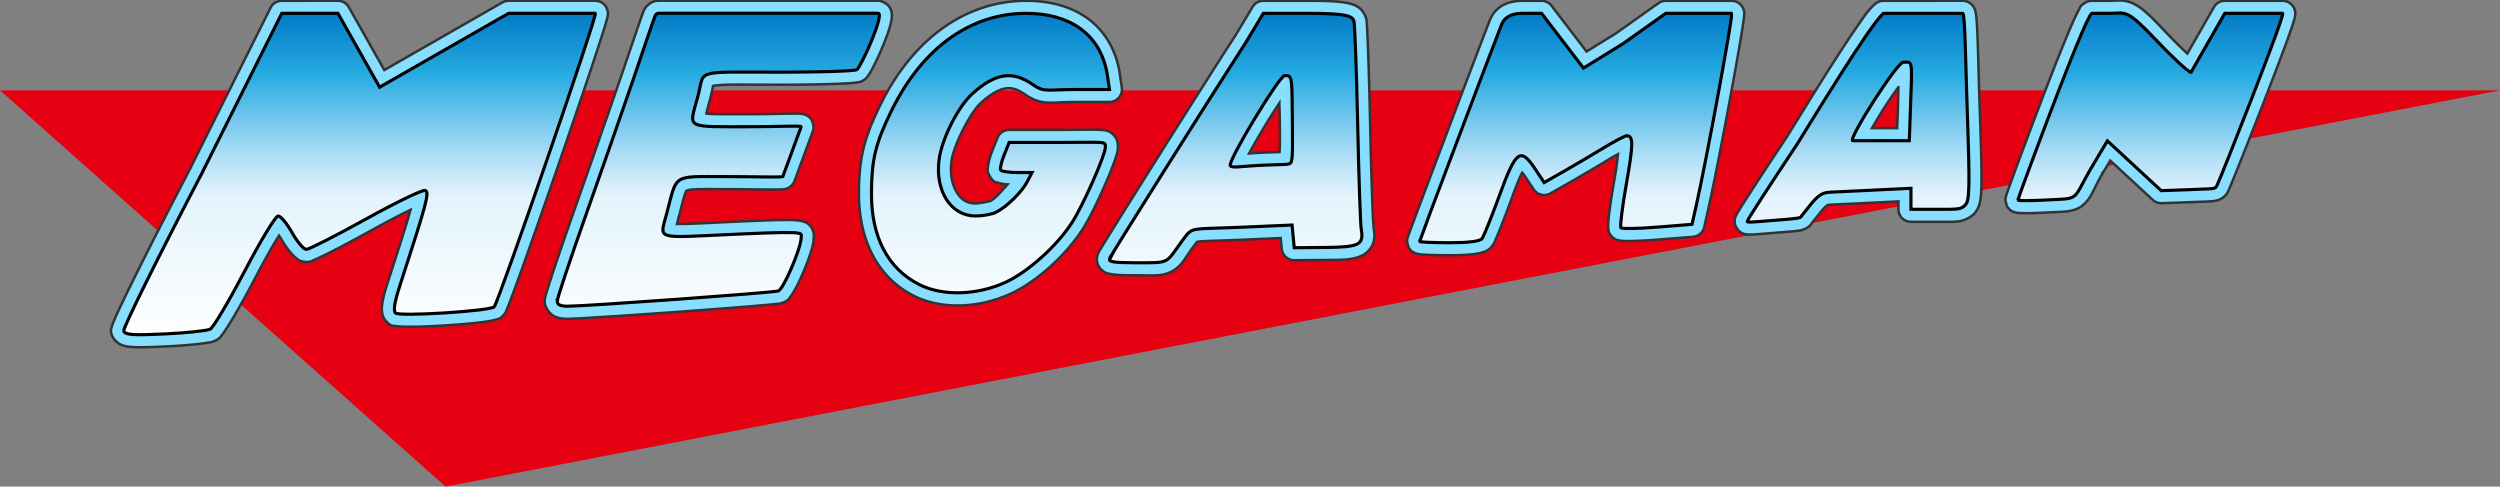 <?xml version="1.0" encoding="UTF-8" standalone="no"?>
<!-- Created with Inkscape (http://www.inkscape.org/) -->

<svg
   xmlns:dc="http://purl.org/dc/elements/1.1/"
   xmlns:cc="http://creativecommons.org/ns#"
   xmlns:rdf="http://www.w3.org/1999/02/22-rdf-syntax-ns#"
   xmlns:svg="http://www.w3.org/2000/svg"
   xmlns="http://www.w3.org/2000/svg"
   xmlns:xlink="http://www.w3.org/1999/xlink"
   xmlns:sodipodi="http://sodipodi.sourceforge.net/DTD/sodipodi-0.dtd"
   xmlns:inkscape="http://www.inkscape.org/namespaces/inkscape"
   width="210.514mm"
   height="40.977mm"
   viewBox="0 0 210.514 40.977"
   version="1.1"
   id="svg5331"
   inkscape:version="0.92.0 r15299"
   sodipodi:docname="megaman logo udb red.svg">
  <rect x="0" y="0" width="210.514" height="40.977" fill="#808080" stroke="none"/>
  <defs
     id="defs5325">
    <linearGradient
       inkscape:collect="always"
       xlink:href="#linearGradient4625"
       id="linearGradient4639"
       gradientUnits="userSpaceOnUse"
       x1="48.567"
       y1="311.69"
       x2="48.567"
       y2="338.361"
       gradientTransform="matrix(1.033,0,0,1.033,-707.822,-509.123)" />
    <linearGradient
       inkscape:collect="always"
       id="linearGradient4625">
      <stop
         style="stop-color:#027ac6;stop-opacity:1"
         offset="0"
         id="stop4621" />
      <stop
         id="stop4633"
         offset="0.187"
         style="stop-color:#26aae1;stop-opacity:1" />
      <stop
         id="stop4629"
         offset="0.444"
         style="stop-color:#b1dff6;stop-opacity:1" />
      <stop
         style="stop-color:#e3f3fc;stop-opacity:1"
         offset="0.561"
         id="stop4631" />
      <stop
         style="stop-color:#ffffff;stop-opacity:1"
         offset="1"
         id="stop4623" />
    </linearGradient>
  </defs>
  <sodipodi:namedview
     id="base"
     pagecolor="#ffffff"
     bordercolor="#666666"
     borderopacity="1.0"
     inkscape:pageopacity="0.0"
     inkscape:pageshadow="2"
     inkscape:zoom="1.4"
     inkscape:cx="301.0168"
     inkscape:cy="13.528395"
     inkscape:document-units="mm"
     inkscape:current-layer="layer1"
     showgrid="false"
     fit-margin-top="0"
     fit-margin-left="0"
     fit-margin-right="0"
     fit-margin-bottom="0"
     inkscape:window-width="1920"
     inkscape:window-height="1137"
     inkscape:window-x="1912"
     inkscape:window-y="-8"
     inkscape:window-maximized="1" />
  <g
     inkscape:label="Layer 1"
     inkscape:groupmode="layer"
     id="layer1"
     transform="translate(684.533,188.191)">
    <g
       id="g4507">
      <path
         sodipodi:nodetypes="cccc"
         inkscape:connector-curvature="0"
         id="path4641"
         d="m -684.533,-180.584 37.521,33.37 172.993,-33.37 z"
         style="fill:#e70012;fill-opacity:1;fill-rule:evenodd;stroke:none;stroke-width:0.265px;stroke-linecap:butt;stroke-linejoin:miter;stroke-opacity:1" />
      <path
         style="fill:#88deff;fill-opacity:1;stroke:#333333;stroke-width:0.212;stroke-miterlimit:4;stroke-dasharray:none"
         d="m -505.944,-188.149 c -0.317,-0.01 -0.555,0.017 -0.823,0.024 -0.001,4e-5 -0.003,-3e-5 -0.004,0 h -1.623 c -0.194,3.9e-4 -0.388,0.057 -0.553,0.159 -0.487,0.301 -0.442,0.446 -0.529,0.597 -0.1,0.173 -0.201,0.376 -0.321,0.632 -0.241,0.512 -0.55,1.233 -0.947,2.204 -0.793,1.942 -1.927,4.879 -3.469,8.997 -0.383,1.022 -0.73,1.962 -0.983,2.66 -0.127,0.349 -0.23,0.637 -0.303,0.848 -0.036,0.105 -0.066,0.189 -0.089,0.26 -0.012,0.036 -0.022,0.066 -0.032,0.103 -0.005,0.019 -0.01,0.041 -0.018,0.075 -0.003,0.015 -0.008,0.035 -0.014,0.069 -0.004,0.024 -0.007,0.063 -0.01,0.101 -0.003,0.038 -0.006,0.076 -0.006,0.077 v 0.002 c 0,0.001 0.119,0.485 0.119,0.486 1.3e-4,2.5e-4 0.021,0.034 0.042,0.069 0.022,0.035 0.045,0.074 0.067,0.101 0.037,0.047 0.072,0.085 0.107,0.117 0.135,0.127 0.238,0.172 0.305,0.202 0.139,0.062 0.213,0.071 0.264,0.081 0.113,0.022 0.184,0.027 0.264,0.032 0.163,0.011 0.349,0.015 0.573,0.014 0.448,-0.001 1.04,-0.02 1.693,-0.054 0.761,-0.041 1.271,-0.048 1.732,-0.099 0.463,-0.051 0.974,-0.187 1.366,-0.527 0.386,-0.333 0.6,-0.672 0.825,-1.106 0.226,-0.434 0.465,-0.967 0.908,-1.707 a 0.058,0.058 0 0 0 0.002,-0.002 l 0.561,-0.936 3.578,3.308 c 0.202,0.187 0.48,0.29 0.755,0.281 l 2.196,-0.079 c 0.003,2e-5 0.006,2e-5 0.01,0 a 0.058,0.058 0 0 0 0.002,0 c 1.215,-0.058 1.73,-0.045 2.19,-0.103 0.232,-0.029 0.57,-0.108 0.852,-0.361 0.138,-0.125 0.223,-0.236 0.276,-0.327 0.053,-0.091 0.078,-0.165 0.093,-0.194 0.122,-0.238 0.188,-0.423 0.365,-0.856 0.177,-0.433 0.413,-1.017 0.686,-1.701 0.547,-1.369 1.245,-3.141 1.929,-4.902 0.684,-1.761 1.353,-3.509 1.843,-4.839 0.245,-0.665 0.444,-1.225 0.581,-1.641 0.069,-0.208 0.122,-0.377 0.161,-0.529 0.019,-0.074 0.037,-0.143 0.052,-0.246 0.007,-0.05 0.018,-0.112 0.014,-0.226 -0.002,-0.056 -0.006,-0.131 -0.036,-0.244 -0.015,-0.057 -0.038,-0.127 -0.079,-0.208 -0.025,-0.049 -0.072,-0.111 -0.115,-0.168 -0.021,-0.028 -0.04,-0.054 -0.054,-0.073 -0.007,-0.009 -0.014,-0.017 -0.018,-0.022 -0.004,-0.005 -0.012,-0.012 -0.012,-0.012 -0.195,-0.195 -0.469,-0.311 -0.745,-0.311 h -4.88 c -0.185,2.8e-4 -0.369,0.05 -0.529,0.143 -0.16,0.093 -0.294,0.229 -0.385,0.39 l -2.238,3.909 c -0.497,-0.46 -1.148,-1.105 -1.82,-1.814 -1.272,-1.341 -1.917,-1.987 -2.662,-2.367 -0.376,-0.192 -0.785,-0.274 -1.116,-0.285 z m -123.092,0.016 a 0.058,0.058 0 0 0 -0.01,0.004 c -0.002,-1e-5 -0.002,0 -0.004,0 -0.105,7e-5 -0.245,0.008 -0.383,0.049 -0.279,0.08 -0.631,0.314 -0.827,0.662 -0.116,0.206 -0.108,0.231 -0.149,0.341 -0.044,0.116 -0.094,0.257 -0.155,0.43 -0.122,0.345 -0.28,0.806 -0.46,1.334 -0.361,1.056 -0.812,2.39 -1.231,3.612 -0.839,2.444 -2.613,7.523 -3.939,11.275 -0.666,1.883 -1.271,3.644 -1.711,4.967 -0.22,0.661 -0.398,1.213 -0.525,1.623 -0.063,0.205 -0.116,0.372 -0.153,0.511 -0.019,0.069 -0.034,0.131 -0.048,0.196 -0.012,0.053 -0.038,0.091 -0.038,0.305 0,0.256 0.104,0.521 0.256,0.749 0.152,0.228 0.351,0.418 0.555,0.517 0.391,0.189 0.741,0.21 1.114,0.21 0.516,0 1.727,-0.075 3.431,-0.184 1.704,-0.109 3.829,-0.254 5.923,-0.406 2.094,-0.151 4.154,-0.308 5.723,-0.436 0.785,-0.064 1.447,-0.12 1.933,-0.165 0.244,-0.023 0.441,-0.045 0.595,-0.063 0.145,-0.017 0.136,0.018 0.45,-0.079 0.565,-0.174 0.627,-0.415 0.743,-0.569 0.129,-0.172 0.24,-0.352 0.355,-0.557 0.23,-0.41 0.465,-0.91 0.69,-1.435 0.225,-0.525 0.435,-1.069 0.595,-1.564 0.152,-0.47 0.278,-0.842 0.289,-1.32 1.3e-4,3e-5 0.002,0 0.002,0 1.7e-4,-5.4e-4 0.002,-0.009 0.002,-0.012 0.003,-0.021 0.007,-0.056 0.012,-0.135 0.006,-0.089 -0.006,-0.241 -0.052,-0.412 -0.047,-0.171 -0.128,-0.359 -0.27,-0.509 -0.276,-0.291 -0.553,-0.35 -0.755,-0.392 -0.206,-0.042 -0.404,-0.058 -0.656,-0.069 -1.01,-0.041 -2.943,0.037 -7.239,0.244 -1.105,0.053 -1.903,0.086 -2.42,0.079 -0.094,-0.001 -0.125,0.002 -0.137,0.002 -3.8e-4,0 -0.002,-1e-5 -0.002,0 0.044,-0.165 0.078,-0.295 0.153,-0.583 l 0.002,-0.004 v -0.002 a 0.058,0.058 0 0 0 0.002,-0.004 c 0.232,-0.868 0.376,-1.499 0.496,-1.859 0.061,-0.182 0.102,-0.274 0.127,-0.319 0.012,-0.022 0.02,-0.033 0.024,-0.036 0.004,-0.004 8.7e-4,-0.002 0.01,-0.008 -0.009,0.005 0.013,-0.005 0.042,-0.014 0.03,-0.009 0.074,-0.022 0.135,-0.034 0.122,-0.025 0.311,-0.05 0.585,-0.062 0.549,-0.025 1.385,-0.008 2.545,-0.008 1.21,0 2.355,0.019 3.229,0.028 0.437,0.005 0.804,0.006 1.09,0.002 0.143,-0.002 0.265,-0.005 0.377,-0.012 0.094,-0.006 0.134,0.042 0.474,-0.089 0.279,-0.107 0.508,-0.339 0.611,-0.62 l 1.548,-4.2 c 0.06,-0.162 0.06,-0.366 0.024,-0.557 -0.035,-0.191 -0.106,-0.37 -0.202,-0.486 -0.178,-0.216 -0.329,-0.273 -0.414,-0.309 -0.18,-0.077 -0.26,-0.08 -0.323,-0.089 -0.14,-0.02 -0.243,-0.023 -0.367,-0.026 -0.251,-0.006 -0.572,-0.003 -0.965,0.004 -0.786,0.014 -1.85,0.042 -3.005,0.042 -1.399,0 -2.421,0.011 -3.116,-0.01 -0.398,-0.012 -0.495,-0.033 -0.607,-0.054 0.053,-0.215 0.115,-0.455 0.236,-0.904 v -0.002 c 0.208,-0.695 0.281,-1.204 0.331,-1.407 0.068,-0.017 0.205,-0.043 0.448,-0.065 0.26,-0.023 0.622,-0.041 1.094,-0.046 0.974,-0.011 2.389,0.007 4.4,0.006 1.616,-0.001 3.122,-0.028 4.256,-0.067 0.567,-0.019 1.039,-0.042 1.399,-0.069 0.18,-0.013 0.332,-0.028 0.468,-0.046 0.068,-0.009 0.13,-0.019 0.208,-0.036 0.03,-0.007 0.071,-0.007 0.133,-0.026 0.062,-0.019 0.144,-0.056 0.27,-0.137 0.254,-0.163 0.298,-0.267 0.357,-0.345 0.066,-0.088 0.12,-0.171 0.176,-0.262 0.111,-0.183 0.226,-0.396 0.349,-0.64 0.247,-0.487 0.523,-1.094 0.773,-1.699 0.249,-0.605 0.47,-1.2 0.605,-1.715 0.067,-0.256 0.124,-0.482 0.121,-0.791 -10e-4,-0.15 -0.002,-0.355 -0.155,-0.638 -0.082,-0.151 -0.24,-0.296 -0.424,-0.41 -0.184,-0.113 -0.394,-0.194 -0.585,-0.194 h -9.279 -9.154 a 0.058,0.058 0 0 0 -0.006,0 z m -31.769,0.008 c -0.195,-1.7e-4 -0.389,0.055 -0.555,0.157 -0.166,0.102 -0.302,0.252 -0.39,0.426 l -6.732,13.475 a 0.058,0.058 0 0 0 -0.004,0.012 0.058,0.058 0 0 0 0,0.004 c -1.847,3.534 -3.513,6.792 -4.706,9.201 -0.599,1.208 -1.08,2.202 -1.411,2.92 -0.166,0.359 -0.294,0.646 -0.385,0.874 -0.046,0.113 -0.082,0.21 -0.115,0.317 -0.017,0.053 -0.033,0.11 -0.048,0.198 -0.005,0.025 -0.036,0.077 -0.042,0.17 -0.007,0.092 0.012,0.222 0.093,0.432 0.138,0.36 0.497,0.671 0.805,0.795 0.298,0.12 0.564,0.15 0.874,0.172 0.622,0.044 1.466,0.018 2.833,-0.046 0.933,-0.044 1.835,-0.11 2.551,-0.186 0.358,-0.038 0.67,-0.081 0.928,-0.123 0.249,-0.041 0.374,-0.011 0.757,-0.208 0.379,-0.195 0.398,-0.316 0.48,-0.418 0.095,-0.116 0.186,-0.242 0.287,-0.39 0.201,-0.295 0.436,-0.676 0.706,-1.13 0.54,-0.909 1.205,-2.109 1.881,-3.401 0.661,-1.264 1.307,-2.412 1.8,-3.225 0.066,-0.108 0.108,-0.172 0.159,-0.25 0.062,0.087 0.121,0.162 0.18,0.266 0.249,0.443 0.519,0.839 0.795,1.162 0.138,0.161 0.275,0.305 0.444,0.44 0.157,0.126 0.345,0.345 0.882,0.345 0.458,3.2e-4 0.46,-0.087 0.557,-0.125 0.122,-0.047 0.253,-0.103 0.406,-0.174 0.306,-0.14 0.696,-0.332 1.158,-0.567 0.925,-0.471 2.132,-1.115 3.409,-1.822 1.223,-0.678 2.372,-1.275 3.243,-1.697 -0.305,1.094 -0.846,2.822 -1.891,6.03 -0.237,0.727 -0.394,1.292 -0.472,1.776 -0.039,0.242 -0.064,0.465 -0.042,0.718 0.021,0.252 0.085,0.597 0.396,0.908 0.204,0.204 0.342,0.287 0.454,0.319 0.112,0.032 0.187,0.012 0.24,0.022 0.142,0.026 0.268,0.039 0.412,0.049 0.288,0.019 0.632,0.025 1.031,0.022 0.798,-0.007 1.807,-0.049 2.819,-0.113 1.012,-0.064 2.021,-0.148 2.821,-0.242 0.4,-0.047 0.744,-0.096 1.031,-0.151 0.143,-0.028 0.273,-0.058 0.408,-0.099 0.055,-0.017 0.124,-0.015 0.22,-0.054 0.096,-0.039 0.214,-0.117 0.379,-0.291 0.299,-0.313 0.226,-0.335 0.25,-0.387 0.039,-0.084 0.077,-0.173 0.121,-0.281 0.088,-0.215 0.198,-0.5 0.331,-0.854 0.266,-0.707 0.622,-1.682 1.037,-2.844 0.83,-2.322 1.898,-5.379 2.951,-8.432 1.052,-3.053 2.089,-6.099 2.854,-8.403 0.383,-1.152 0.697,-2.117 0.914,-2.811 0.108,-0.347 0.192,-0.625 0.25,-0.836 0.029,-0.105 0.053,-0.191 0.073,-0.283 0.01,-0.045 0.02,-0.09 0.028,-0.165 0.004,-0.037 0.009,-0.086 0.006,-0.17 -10e-4,-0.041 -0.004,-0.097 -0.02,-0.178 -0.011,-0.054 -0.043,-0.131 -0.075,-0.206 -0.016,-0.037 -0.029,-0.073 -0.04,-0.099 -0.006,-0.013 -0.011,-0.023 -0.014,-0.03 -0.002,-0.004 -0.003,-0.006 -0.004,-0.008 -4.7e-4,-0.001 -0.002,-0.003 -0.002,-0.004 l -0.004,-0.006 c -0.094,-0.152 -0.225,-0.28 -0.381,-0.367 -0.156,-0.087 -0.336,-0.135 -0.515,-0.135 h -3.732 -3.576 c -0.183,5.9e-4 -0.364,0.05 -0.523,0.141 l -9.941,5.693 -2.989,-5.298 c -0.091,-0.162 -0.227,-0.3 -0.387,-0.394 -0.16,-0.094 -0.345,-0.143 -0.531,-0.143 z m 62.683,0 c -4.915,-0.002 -9.45,3.024 -12.278,8.767 -1.385,2.812 -1.797,4.508 -1.806,7.445 -0.013,3.952 1.59,7.099 4.605,8.623 2.361,1.194 5.53,1.055 8.216,-0.192 2.174,-1.009 4.622,-3.239 6.014,-5.409 0.546,-0.85 1.234,-2.264 1.83,-3.612 0.298,-0.675 0.566,-1.325 0.767,-1.867 0.1,-0.271 0.184,-0.514 0.248,-0.733 0.062,-0.214 0.125,-0.372 0.125,-0.696 0,-0.048 0.007,-0.134 -0.012,-0.297 -0.02,-0.169 -0.1,-0.463 -0.313,-0.698 -0.416,-0.46 -0.826,-0.438 -1.134,-0.458 -0.637,-0.043 -1.59,-0.002 -3.647,-0.002 h -4.05 c -0.209,9e-5 -0.418,0.065 -0.591,0.182 -0.173,0.117 -0.31,0.286 -0.387,0.48 l -0.424,1.055 c -0.135,0.336 -0.239,0.663 -0.309,0.961 -0.035,0.149 -0.062,0.291 -0.075,0.452 -0.005,0.067 -0.035,0.15 -0.028,0.274 0.007,0.125 0.052,0.286 0.194,0.519 0.165,0.273 0.308,0.398 0.434,0.46 0.126,0.062 0.229,0.058 0.295,0.079 0.163,0.052 0.314,0.08 0.474,0.105 0.089,0.014 0.187,0.018 0.283,0.022 -0.496,0.565 -1.053,1.201 -1.441,1.403 -0.005,0.001 -0.012,0.002 -0.02,0.004 -0.022,0.005 -0.054,0.011 -0.095,0.02 -0.083,0.018 -0.199,0.045 -0.331,0.071 -0.263,0.052 -0.589,0.105 -0.813,0.105 -0.683,0 -1.166,-0.29 -1.556,-0.898 -0.388,-0.605 -0.613,-1.546 -0.462,-2.672 0.09,-0.67 0.492,-1.705 0.979,-2.662 0.487,-0.957 1.062,-1.843 1.479,-2.22 0.882,-0.797 1.562,-1.148 2.075,-1.229 0.517,-0.081 0.975,0.032 1.679,0.521 0.587,0.407 1.215,0.646 1.847,0.67 0.624,0.024 1.25,-0.05 2.529,-0.05 h 2.712 c 0.302,-1.9e-4 0.6,-0.139 0.797,-0.367 0.197,-0.229 0.288,-0.543 0.244,-0.842 l -0.18,-1.225 a 0.058,0.058 0 0 0 0,-0.002 c -6.9e-4,-0.004 -10e-4,-0.008 -0.002,-0.012 -0.314,-1.963 -1.268,-3.548 -2.676,-4.575 -1.407,-1.027 -3.209,-1.498 -5.195,-1.499 z m 19.967,0 c -0.181,1.9e-4 -0.361,0.048 -0.519,0.137 -0.157,0.089 -0.292,0.22 -0.385,0.375 l -1.413,2.357 c -1.633,2.525 -4.468,6.988 -6.922,10.88 -1.23,1.951 -2.362,3.756 -3.197,5.096 -0.417,0.67 -0.761,1.225 -1.005,1.625 -0.122,0.2 -0.22,0.36 -0.293,0.482 -0.036,0.061 -0.065,0.113 -0.091,0.159 -0.021,0.037 -0.035,0.033 -0.101,0.206 -0.051,0.133 -0.108,0.329 -0.081,0.585 0.028,0.262 0.172,0.543 0.347,0.716 0.337,0.333 0.62,0.358 0.854,0.4 0.483,0.087 1.05,0.097 2.02,0.097 0.77,0 1.339,0.028 1.822,0 0.484,-0.028 0.883,-0.116 1.3,-0.347 0.416,-0.231 0.682,-0.507 0.936,-0.852 0.255,-0.344 0.5,-0.758 0.886,-1.275 0.091,-0.122 0.158,-0.204 0.204,-0.258 0.023,-0.027 0.041,-0.048 0.052,-0.061 0.006,-0.006 0.009,-0.011 0.012,-0.014 3e-5,-2e-5 -1.5e-4,-0.002 0,-0.002 2.5e-4,-1.3e-4 0.002,1.7e-4 0.002,0 0.012,-0.004 0.054,-0.015 0.155,-0.03 0.393,-0.059 1.485,-0.061 3.61,-0.153 l 3.269,-0.143 0.089,0.916 c 0.025,0.259 0.152,0.506 0.345,0.68 0.193,0.174 0.452,0.274 0.712,0.272 l 2.628,-0.022 c 1.446,-0.013 2.297,0.022 3.13,-0.4 0.427,-0.216 0.814,-0.68 0.928,-1.148 0.107,-0.438 0.056,-0.806 -0.008,-1.169 4e-5,-1.6e-4 0.002,-0.006 0.002,-0.006 1.3e-4,-8.7e-4 -3e-5,-0.009 0,-0.012 6e-5,-0.006 4.1e-4,-0.012 0,-0.02 -0.002,-0.031 -0.006,-0.089 -0.012,-0.165 -0.012,-0.153 -0.031,-0.383 -0.042,-0.628 -0.024,-0.49 -0.051,-1.163 -0.079,-1.964 -0.055,-1.601 -0.113,-3.719 -0.161,-5.96 -0.048,-2.249 -0.107,-4.347 -0.163,-5.923 -0.028,-0.788 -0.057,-1.445 -0.083,-1.929 -0.013,-0.242 -0.024,-0.44 -0.036,-0.597 -0.012,-0.149 0.016,-0.169 -0.069,-0.468 -0.07,-0.248 -0.267,-0.614 -0.571,-0.844 -0.298,-0.225 -0.618,-0.326 -0.971,-0.4 -0.707,-0.147 -1.671,-0.194 -3.358,-0.194 z m 21.844,0 c -0.784,-4.3e-4 -1.429,0.185 -1.907,0.519 -0.478,0.334 -0.735,0.787 -0.858,1.098 -0.422,1.069 -2.138,5.59 -3.762,9.885 -0.812,2.148 -1.6,4.233 -2.184,5.788 -0.292,0.778 -0.531,1.422 -0.7,1.877 -0.084,0.227 -0.151,0.407 -0.198,0.535 -0.024,0.065 -0.04,0.117 -0.054,0.157 -0.006,0.018 -0.014,0.035 -0.022,0.06 -0.003,0.011 -0.009,0.023 -0.016,0.049 -0.003,0.012 -0.007,0.03 -0.014,0.061 -0.003,0.015 -0.005,0.03 -0.008,0.052 -0.003,0.022 -0.005,0.047 -0.008,0.073 -0.005,0.051 -0.01,0.105 -0.01,0.105 0,9.7e-4 0.139,0.522 0.139,0.523 1.3e-4,2.4e-4 0.021,0.033 0.044,0.067 0.023,0.034 0.049,0.073 0.071,0.099 0.038,0.044 0.074,0.08 0.107,0.109 0.131,0.115 0.224,0.152 0.283,0.178 0.125,0.055 0.19,0.066 0.238,0.077 0.105,0.023 0.176,0.032 0.258,0.04 0.166,0.018 0.363,0.032 0.601,0.042 0.477,0.022 1.112,0.034 1.812,0.034 0.859,0 1.538,-0.029 2.077,-0.097 0.269,-0.034 0.504,-0.078 0.739,-0.153 0.228,-0.073 0.513,-0.154 0.791,-0.523 0.23,-0.306 0.223,-0.382 0.321,-0.603 0.101,-0.228 0.221,-0.517 0.357,-0.856 0.272,-0.677 0.607,-1.553 0.942,-2.472 0.341,-0.934 0.618,-1.642 0.84,-2.111 0.05,-0.105 0.061,-0.111 0.079,-0.137 0.067,0.078 0.108,0.116 0.22,0.285 l 0.745,1.126 c 0.146,0.221 0.377,0.382 0.634,0.444 0.257,0.061 0.537,0.022 0.767,-0.109 l 1.582,-0.898 c 0.887,-0.503 2.389,-1.386 3.372,-1.984 0.272,-0.166 0.502,-0.292 0.739,-0.424 -0.049,0.517 -0.112,1.099 -0.329,2.331 -0.174,0.985 -0.314,1.899 -0.4,2.595 -0.043,0.348 -0.073,0.639 -0.087,0.878 -0.007,0.119 -0.011,0.224 -0.006,0.345 0.002,0.059 0.006,0.125 0.026,0.226 0.007,0.036 0.004,0.109 0.038,0.206 0.035,0.097 0.107,0.216 0.264,0.373 0.12,0.12 0.214,0.185 0.293,0.222 0.078,0.037 0.14,0.047 0.178,0.059 0.091,0.028 0.153,0.036 0.208,0.044 0.112,0.017 0.208,0.025 0.313,0.03 0.21,0.01 0.458,0.008 0.751,0.002 0.587,-0.013 1.344,-0.054 2.161,-0.119 l 2.91,-0.232 c 0.223,-0.018 0.441,-0.108 0.609,-0.254 0.169,-0.146 0.288,-0.349 0.337,-0.567 l 0.347,-1.548 c 0.46,-2.046 1.235,-6.044 1.887,-9.58 0.326,-1.768 0.619,-3.416 0.825,-4.642 0.103,-0.613 0.183,-1.12 0.236,-1.491 0.026,-0.185 0.048,-0.334 0.061,-0.462 0.006,-0.063 0.012,-0.12 0.014,-0.196 8.8e-4,-0.036 0.002,-0.08 -0.004,-0.151 -0.003,-0.036 -0.009,-0.081 -0.024,-0.149 -0.007,-0.034 -0.017,-0.076 -0.036,-0.129 -0.012,-0.033 -0.035,-0.079 -0.057,-0.121 -0.021,-0.042 -0.042,-0.08 -0.042,-0.081 -0.094,-0.152 -0.225,-0.28 -0.381,-0.367 -0.156,-0.087 -0.336,-0.135 -0.515,-0.135 h -5.55 c -0.217,4.4e-4 -0.435,0.071 -0.612,0.198 l -3.576,2.537 -2.484,1.536 -2.946,-3.855 c -0.196,-0.256 -0.515,-0.416 -0.838,-0.416 z m 30.375,0 c -0.24,-5e-5 -0.48,0.086 -0.666,0.238 -0.578,0.471 -0.98,1.104 -1.633,2.048 -0.654,0.946 -1.42,2.126 -2.19,3.334 -1.539,2.415 -3.087,4.953 -3.657,5.865 -1.157,1.738 -2.209,3.34 -2.975,4.523 -0.385,0.595 -0.698,1.085 -0.918,1.439 -0.11,0.177 -0.196,0.317 -0.262,0.43 -0.033,0.056 -0.062,0.106 -0.091,0.161 -0.014,0.027 -0.027,0.055 -0.049,0.105 -0.011,0.025 -0.024,0.057 -0.04,0.109 -0.008,0.026 -0.018,0.059 -0.028,0.107 -0.006,0.031 -0.012,0.08 -0.016,0.125 -0.004,0.046 -0.008,0.09 -0.008,0.091 0,0.216 0.085,0.42 0.194,0.585 0.109,0.165 0.24,0.291 0.349,0.355 0.201,0.118 0.331,0.132 0.42,0.147 0.188,0.032 0.307,0.028 0.43,0.024 0.25,-0.007 0.514,-0.032 0.801,-0.054 l 2.248,-0.178 c 0.008,-6.3e-4 0.016,-0.001 0.024,-0.002 0.61,-0.062 0.854,-0.06 1.215,-0.153 0.189,-0.049 0.458,-0.177 0.632,-0.347 0.136,-0.133 0.17,-0.202 0.198,-0.246 0.57,-0.702 0.905,-1.141 1.076,-1.3 0.114,-0.106 0.171,-0.155 0.206,-0.178 0.035,-0.023 0.045,-0.023 0.093,-0.034 0.035,-0.008 0.132,-0.018 0.281,-0.028 0.148,-0.009 0.35,-0.02 0.614,-0.032 0.544,-0.025 1.262,-0.056 2.25,-0.105 l 2.765,-0.137 v 0.664 c -2.1e-4,0.276 0.113,0.551 0.309,0.747 0.195,0.195 0.47,0.309 0.747,0.309 h 2.056 c 0.972,0 1.491,0.016 1.97,-0.042 0.491,-0.06 1.016,-0.356 1.28,-0.62 0.219,-0.219 0.414,-0.587 0.496,-0.949 0.081,-0.356 0.111,-0.747 0.127,-1.324 0.032,-1.154 -0.015,-3.05 -0.135,-6.46 -0.073,-2.081 -0.119,-4.128 -0.172,-5.667 -0.026,-0.769 -0.054,-1.408 -0.091,-1.883 -0.018,-0.237 -0.038,-0.429 -0.071,-0.614 -0.016,-0.09 -0.028,-0.178 -0.083,-0.323 -0.026,-0.069 -0.061,-0.168 -0.174,-0.313 -0.117,-0.15 -0.41,-0.418 -0.85,-0.418 z m 1.255,7.277 c -0.005,0.475 -0.003,0.819 -0.049,2.079 l -0.049,1.368 h -1.282 -0.836 c 0.291,-0.51 0.615,-1.064 1.009,-1.679 0.413,-0.644 0.826,-1.241 1.205,-1.768 z m -52.124,1.342 c 0.015,0.514 0.032,0.816 0.046,1.986 0.016,1.284 -0.005,1.796 -0.028,2.133 -0.059,0.003 -0.11,0.005 -0.186,0.008 -0.46,0.015 -1.063,0.03 -1.689,0.065 -0.329,0.018 -0.479,0.033 -0.694,0.05 0.368,-0.686 0.862,-1.543 1.38,-2.4 0.41,-0.678 0.802,-1.285 1.171,-1.843 z"
         id="path4615"
         inkscape:connector-curvature="0" />
      <path
         sodipodi:nodetypes="csccccccccscsscsscccscszccscccsscscsscssscscscssscscccscccssssssscscscscccscscssscssssccccccscscsscsccccsccsscsssscccscssccsssscscssscccccccscccssss"
         inkscape:connector-curvature="0"
         id="path4589"
         d="m -674.116,-160.316 c -0.084,-0.22 2.876,-6.195 6.579,-13.278 l 6.733,-13.475 h 4.726 l 3.51,6.22 10.861,-6.22 h 3.577 3.732 c 0.15,0.243 -8.152,24.326 -8.523,24.714 -0.34,0.356 -7.993,0.836 -8.308,0.522 -0.2,-0.2 -0.083,-0.929 0.375,-2.332 2.273,-6.977 2.503,-7.844 2.124,-7.99 -0.208,-0.08 -2.452,1.004 -4.987,2.409 -2.535,1.405 -4.794,2.554 -5.02,2.554 -0.226,-1.5e-4 -0.767,-0.633 -1.201,-1.407 -0.435,-0.774 -0.964,-1.407 -1.176,-1.407 -0.213,0 -1.474,2.081 -2.814,4.643 -1.336,2.553 -2.643,4.753 -2.906,4.888 -0.263,0.135 -1.973,0.316 -3.802,0.402 -2.716,0.128 -3.353,0.083 -3.478,-0.243 z m 36.499,-2.508 c 0,-0.23 1.087,-3.492 2.415,-7.248 1.328,-3.756 3.103,-8.835 3.944,-11.287 0.841,-2.452 1.801,-5.338 1.916,-5.543 0.116,-0.205 0.312,-0.174 0.312,-0.174 h 9.156 9.279 c 0.601,0 -1.437,4.526 -1.789,4.752 -0.177,0.114 -2.95,0.209 -6.163,0.211 -8.013,0.006 -6.511,-0.314 -7.284,2.266 -0.671,2.505 -1.074,2.327 4.5,2.327 2.345,0 4.304,-0.113 4.262,0 l -1.549,4.2 c -0.196,0.075 -2.351,0 -4.793,0 -4.598,0 -4.075,-0.277 -4.988,3.129 -0.515,1.971 -0.954,2.046 3.475,1.833 8.584,-0.414 7.854,-0.29 7.854,0.166 0,0.889 -1.49,4.367 -1.929,4.502 -0.477,0.147 -16.192,1.284 -17.748,1.284 -0.584,0 -0.871,-0.138 -0.871,-0.419 z m 30.493,-1.406 c -2.645,-1.338 -4.039,-3.994 -4.027,-7.678 0.009,-2.854 0.345,-4.235 1.698,-6.983 2.7,-5.482 6.841,-8.18 11.333,-8.177 3.639,0.002 6.277,1.724 6.831,5.187 l 0.18,1.225 h -2.712 c -2.633,0 -2.745,0.282 -3.776,-0.433 -1.69,-1.171 -3.136,-0.944 -5.061,0.795 -1.194,1.079 -2.561,3.779 -2.795,5.522 -0.358,2.669 0.99,4.768 3.062,4.768 0.618,0 1.399,-0.142 1.738,-0.316 0.914,-0.47 2.159,-1.692 2.618,-2.569 l 0.404,-0.774 h -1.257 c -0.692,0 -1.315,-0.095 -1.385,-0.211 -0.07,-0.116 0.062,-0.686 0.295,-1.267 l 0.423,-1.056 h 4.051 c 4.136,0 4.051,-0.135 4.051,0.4 0,0.658 -1.866,4.877 -2.803,6.337 -1.251,1.95 -3.693,4.151 -5.57,5.023 -2.41,1.119 -5.33,1.202 -7.296,0.208 z m 16.031,-2.198 c 0.129,-0.337 8.277,-13.259 11.528,-18.283 l 1.411,-2.356 h 3.745 c 3.327,0 3.761,0.23 3.885,0.667 0.076,0.271 0.218,4.166 0.314,8.655 0.097,4.49 0.232,8.48 0.302,8.867 0.233,1.298 -0.166,1.5 -3.015,1.525 l -2.628,0.023 -0.091,-0.956 -0.091,-0.956 -4.272,0.186 c -4.213,0.184 -4.09,-0.057 -4.835,0.942 -1.613,2.165 -0.989,2.049 -4.099,2.049 -1.909,0 -2.262,-0.085 -2.155,-0.365 z m 15.063,-7.956 c 0.273,-0.087 0.367,0.011 0.328,-3.146 -0.053,-4.26 0.026,-4.296 -0.657,-4.296 -0.438,0 -4.749,7.128 -4.581,7.566 0.095,0.248 0.759,0.086 2.339,0 1.213,-0.066 2.37,-0.06 2.571,-0.124 z m 11.034,6.519 c 0,-0.088 6.088,-16.187 6.903,-18.254 0.153,-0.388 0.531,-0.949 1.783,-0.949 h 1.588 l 3.525,4.612 3.326,-2.053 3.604,-2.559 h 5.55 c 0.12,0.195 -2.09,12.206 -2.991,16.219 l -0.348,1.548 -2.91,0.233 c -1.601,0.128 -2.985,0.158 -3.076,0.067 -0.091,-0.091 0.114,-1.754 0.456,-3.694 0.596,-3.383 0.601,-4.066 0.03,-4.066 -0.143,0 -1.054,0.483 -2.024,1.072 -0.97,0.59 -2.476,1.476 -3.346,1.97 l -1.581,0.898 -0.745,-1.125 c -1.243,-1.878 -1.629,-1.598 -3.009,2.182 -0.664,1.819 -1.327,3.466 -1.473,3.659 -0.177,0.235 -1.094,0.352 -2.764,0.352 -1.374,0 -2.499,-0.051 -2.499,-0.112 z m 27.585,-1.684 c 0,-0.1 1.902,-3.039 4.226,-6.531 1.16,-1.857 6.161,-10.099 7.251,-10.987 h 6.671 c 0.204,0 0.237,4.017 0.384,8.197 0.24,6.81 0.181,7.591 -0.179,7.952 -0.377,0.377 -0.55,0.352 -2.504,0.352 h -2.057 v -0.885 -0.885 l -3.87,0.19 c -0.985,0.048 -1.703,0.08 -2.249,0.105 -1.021,0.047 -1.277,0.009 -1.862,0.552 -0.311,0.288 -0.623,0.732 -1.178,1.416 -0.188,0.266 -0.091,0.229 -1.33,0.355 l -2.247,0.178 c -0.587,0.046 -1.056,0.093 -1.056,-0.007 z m 13.737,-9.181 c 0.164,-4.571 0.226,-4.223 -0.591,-4.222 -0.53,0.001 -4.741,6.608 -4.251,6.608 h 2.458 2.299 z m 9.062,7.388 c 0,-0.065 0.624,-1.786 1.387,-3.824 3.08,-8.226 4.532,-11.716 4.832,-11.902 h 1.622 c 1.296,-0.027 1.328,-0.351 3.84,2.299 1.393,1.469 2.696,2.669 2.894,2.666 l 2.843,-4.965 h 4.879 c 0.194,0.194 -5.223,13.877 -5.512,14.442 -0.208,0.407 -0.059,0.295 -2.519,0.412 l -2.199,0.078 -4.533,-4.192 -1.228,2.053 c -1.845,3.083 -0.88,2.763 -3.985,2.928 -1.277,0.068 -2.322,0.07 -2.322,0.005 z"
         style="fill:url(#linearGradient4639);fill-opacity:1;stroke:#000000;stroke-width:0.265;stroke-miterlimit:4;stroke-dasharray:none" />
    </g>
  </g>
</svg>
